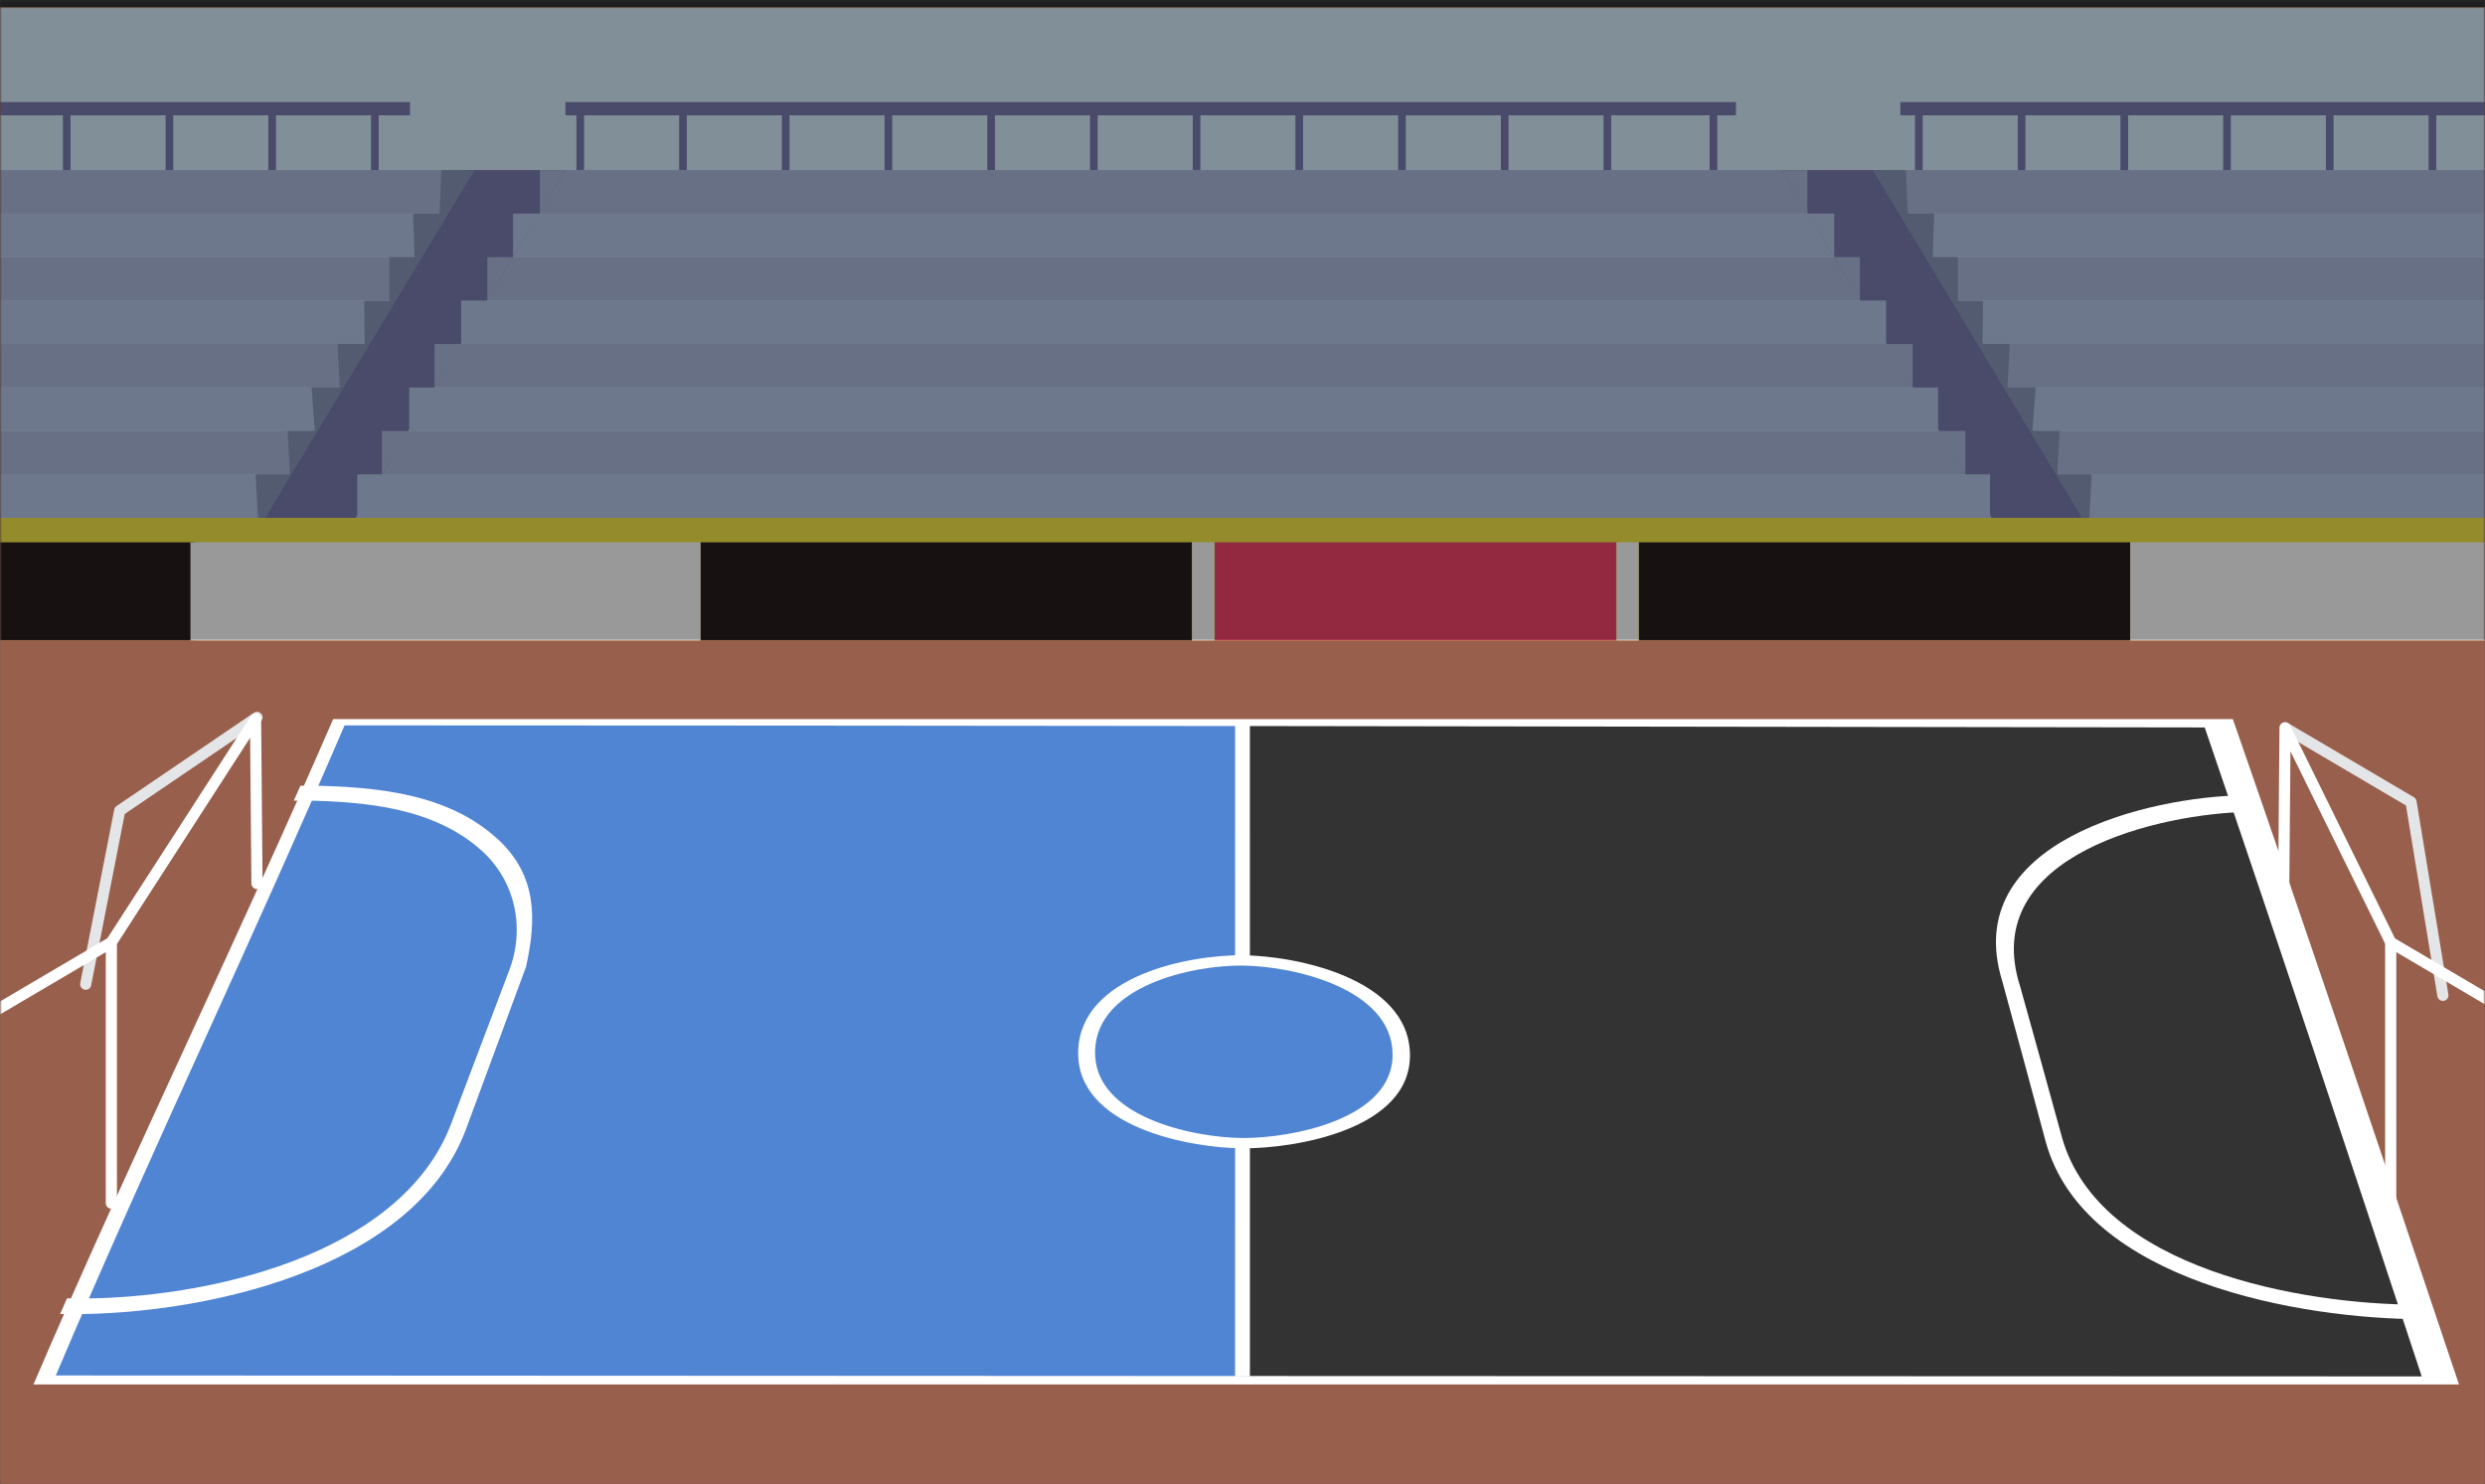 <svg width="668" height="399" viewBox="0 0 668 399" fill="none" xmlns="http://www.w3.org/2000/svg">
<rect x="0" y="0" width="668" height="399" fill="#333333" stroke="none"/>
<mask id="mask0_450_534" style="mask-type:alpha" maskUnits="userSpaceOnUse" x="0" y="0" width="668" height="399">
<rect width="668" height="399" fill="#D9D9D9"/>
</mask>
<g mask="url(#mask0_450_534)">
<path fill-rule="evenodd" clip-rule="evenodd" d="M0 2H668V447H0V2ZM333.5 194.172V371.896C439.996 371.938 546.493 371.972 652.991 372C633.753 312.786 614.506 253.563 594.653 194.561C507.6 194.412 420.55 194.274 333.5 194.172Z" fill="#FF9E80"/>
<mask id="mask1_450_534" style="mask-type:luminance" maskUnits="userSpaceOnUse" x="0" y="2" width="668" height="397">
<path d="M668 2H0V399H668V2Z" fill="white"/>
</mask>
<g mask="url(#mask1_450_534)">
<path d="M668.062 2H-0.053V165.769H668.062V2Z" fill="#D7EEFF"/>
<path fill-rule="evenodd" clip-rule="evenodd" d="M668 161H0V399H668V161ZM14 370.753C226.667 370.863 439.324 370.945 651.991 371C632.753 312.119 613.506 253.229 593.653 194.558C426.303 194.274 258.962 194.027 91.62 194C79.675 222.164 67.172 250.066 54.669 277.967C40.862 308.779 27.056 339.59 14 370.753Z" fill="black" fill-opacity="0.4"/>
<path fill-rule="evenodd" clip-rule="evenodd" d="M659.639 368.094C640.048 309.754 620.458 251.419 600.214 193.305H89.559C77.175 221.88 64.152 250.163 51.129 278.445C36.801 309.56 22.473 340.675 8.998 372.178H661.011L659.639 368.094ZM333.5 195.171V369.899C439.33 369.939 545.159 369.973 650.991 370C631.753 311.784 612.506 253.559 592.653 195.551C506.267 195.407 419.883 195.272 333.5 195.171Z" fill="white"/>
<path fill-rule="evenodd" clip-rule="evenodd" d="M333.5 195.169C253.206 195.076 172.913 195.013 92.62 195C80.675 222.846 68.172 250.432 55.669 278.019C41.862 308.482 28.056 338.945 15 369.756C121.168 369.81 227.334 369.857 333.5 369.898V195.169Z" fill="#5085D3"/>
<path d="M335.988 370C334.394 370 333.594 370 332 370C332 311.664 332.014 253.336 332.014 195C333.594 195 334.401 195 335.988 195C336.01 253.336 335.995 311.664 335.995 370H335.988Z" fill="white"/>
<path d="M379.014 283.32C379.415 303.719 347.894 308.792 334 308.694C319.927 308.596 289.253 303.051 289.832 282.546C290.402 262.289 319.625 256.682 334 256.798C348.393 256.914 378.613 263.019 379.014 283.32Z" fill="white"/>
<path d="M374.347 283.258C374.632 300.853 347.155 306.006 334 305.917C320.685 305.828 293.965 300.221 294.365 282.564C294.766 265.12 320.31 259.441 334 259.566C347.716 259.691 374.071 265.751 374.347 283.249V283.258Z" fill="#5085D3"/>
<path d="M133.671 225.47C120.293 213.197 100.921 211.542 84.017 211.203C82.957 211.186 81.843 211.212 80.748 211.239C80.044 212.841 79.688 213.642 78.975 215.235C80.071 215.208 81.184 215.182 82.253 215.199C98.321 215.529 116.677 217.131 129.476 228.665C138.614 236.898 141.251 249.732 136.78 261.115C131.578 274.883 126.341 288.651 121.148 302.419C107.361 338.002 54.518 349.144 21.269 349.064C20.174 349.064 19.078 349.047 18.009 349.02C17.27 350.702 16.905 351.539 16.166 353.221C17.243 353.247 18.33 353.265 19.425 353.265C54.393 353.327 110.941 341.553 125.21 303.692C130.607 289.078 136.014 274.482 141.411 259.869C144.288 246.848 144.333 235.216 133.68 225.452L133.671 225.47Z" fill="white"/>
<path d="M604.602 218.243C605.671 218.225 606.793 218.279 607.898 218.314C607.283 216.543 606.971 215.644 606.357 213.856C605.261 213.82 604.13 213.775 603.07 213.793C577.873 214.14 526.473 226.138 538.274 263.9C542.202 278.256 546.077 292.629 549.933 307.003C560.381 344.686 618.817 354.547 650.837 354.618C651.932 354.618 653.028 354.618 654.106 354.591C653.58 353.034 653.322 352.251 652.796 350.693C651.719 350.711 650.623 350.72 649.528 350.72C619.209 350.64 564.424 341.312 554.306 305.837C550.583 292.291 546.843 278.754 543.057 265.226C531.496 229.439 581.472 218.573 604.62 218.243H604.602Z" fill="white"/>
<path d="M614.56 195.833L648.12 215.6L656.68 267.558" stroke="#E4E5E6" stroke-width="3" stroke-linecap="round" stroke-linejoin="round"/>
<path d="M613.883 239.826L614.257 195.637L642.652 253.327V323.415" stroke="white" stroke-width="3" stroke-linecap="round" stroke-linejoin="round"/>
<path d="M642.652 253.327L676.212 273.094L684.21 324.029" stroke="white" stroke-width="3" stroke-linecap="round" stroke-linejoin="round"/>
<path d="M69.08 192.852L32.18 217.923L23.041 264.577" stroke="#E4E5E6" stroke-width="3" stroke-linecap="round" stroke-linejoin="round"/>
<path d="M69.08 237.494L68.697 193.305L29.935 253.327V323.415" stroke="white" stroke-width="3" stroke-linecap="round" stroke-linejoin="round"/>
<path d="M29.935 253.327L-3.625 273.094L-4.667 330.143" stroke="white" stroke-width="3" stroke-linecap="round" stroke-linejoin="round"/>
<path d="M682.999 127.517H-14.999V139.211H682.999V127.517Z" fill="#B5C8EA"/>
<path d="M674.796 115.84H-14.999V127.517H674.796V115.84Z" fill="#ACBADD"/>
<path d="M682.571 104.145H-15.426V115.84H682.571V104.145Z" fill="#B5C8EA"/>
<path d="M670.396 92.469H-15.426V104.145H670.396V92.469Z" fill="#ACBADD"/>
<path d="M682.571 80.774H-15.426V92.469H682.571V80.774Z" fill="#B5C8EA"/>
<path d="M670.396 69.097H-15.426V80.774H670.396V69.097Z" fill="#ACBADD"/>
<path d="M682.571 57.403H-15.426V69.097H682.571V57.403Z" fill="#B5C8EA"/>
<path d="M670.396 45.735H-15.426V57.411H670.396V45.735Z" fill="#ACBADD"/>
<path d="M62.961 153.647L124.854 45.735H152.001L87.971 151.849L62.961 153.647Z" fill="#7B7BB2"/>
<path d="M127.57 45.735H118.655L118.147 57.411C118.147 57.411 110.808 57.411 110.968 57.411C111.128 57.411 111.44 69.106 111.44 69.106H104.671V80.907H97.902L98.045 92.469H90.741L91.347 104.145H83.758L84.64 115.84H77.31L77.942 127.517H68.724L69.49 142.264L127.57 45.735Z" fill="#8898BA"/>
<path d="M152.001 45.735H145.116V57.403L152.001 45.735Z" fill="#ACBADD"/>
<path d="M137.902 69.097H131.008V80.774L137.902 69.097Z" fill="#ACBADD"/>
<path d="M124.141 92.469H116.793V104.145L124.141 92.469Z" fill="#ACBADD"/>
<path d="M110.006 115.84H102.649V127.517L110.006 115.84Z" fill="#ACBADD"/>
<path d="M145.116 57.411L137.902 57.403V69.097L145.116 57.411Z" fill="#B5C8EA"/>
<path d="M131.177 80.783L123.963 80.774V92.469L131.177 80.783Z" fill="#B5C8EA"/>
<path d="M117.221 104.154L110.006 104.145V115.84L117.221 104.154Z" fill="#B5C8EA"/>
<path d="M103.237 127.526L96.023 127.517V139.211L103.237 127.526Z" fill="#B5C8EA"/>
<path d="M568.014 153.647L506.121 45.735H478.974L543.004 151.849L568.014 153.647Z" fill="#7B7BB2"/>
<path d="M503.405 45.735H512.32L512.828 57.411C512.828 57.411 520.167 57.411 520.007 57.411C519.847 57.411 519.535 69.106 519.535 69.106H526.304V80.907H533.073L532.93 92.469H540.234L539.628 104.145H547.217L546.335 115.84H553.665L553.033 127.517H562.251L561.485 142.264L503.405 45.735Z" fill="#8898BA"/>
<path d="M478.974 45.735H485.859V57.403L478.974 45.735Z" fill="#ACBADD"/>
<path d="M493.073 69.097H499.958V80.774L493.073 69.097Z" fill="#ACBADD"/>
<path d="M506.834 92.469H514.182V104.145L506.834 92.469Z" fill="#ACBADD"/>
<path d="M520.969 115.84H528.326V127.517L520.969 115.84Z" fill="#ACBADD"/>
<path d="M485.859 57.411L493.073 57.403V69.097L485.859 57.411Z" fill="#B5C8EA"/>
<path d="M499.798 80.783L507.012 80.774V92.469L499.798 80.783Z" fill="#B5C8EA"/>
<path d="M513.754 104.154L520.969 104.145V115.84L513.754 104.154Z" fill="#B5C8EA"/>
<path d="M527.738 127.526L534.952 127.517V139.211L527.738 127.526Z" fill="#B5C8EA"/>
<path d="M689.599 27.445H510.842V30.996H689.599V27.445Z" fill="#7B7BB2"/>
<path d="M654.898 29.216H652.841V45.726H654.898V29.216Z" fill="#7B7BB2"/>
<path d="M627.288 29.216H625.23V45.726H627.288V29.216Z" fill="#7B7BB2"/>
<path d="M599.677 29.216H597.62V45.726H599.677V29.216Z" fill="#7B7BB2"/>
<path d="M572.066 29.216H570.009V45.726H572.066V29.216Z" fill="#7B7BB2"/>
<path d="M544.456 29.216H542.398V45.726H544.456V29.216Z" fill="#7B7BB2"/>
<path d="M516.845 29.216H514.788V45.726H516.845V29.216Z" fill="#7B7BB2"/>
<path d="M466.647 27.445H152.001V30.996H466.647V27.445Z" fill="#7B7BB2"/>
<path d="M461.624 29.216H459.566V45.726H461.624V29.216Z" fill="#7B7BB2"/>
<path d="M433.122 29.216H431.065V45.726H433.122V29.216Z" fill="#7B7BB2"/>
<path d="M405.512 29.216H403.454V45.726H405.512V29.216Z" fill="#7B7BB2"/>
<path d="M377.901 29.216H375.844V45.726H377.901V29.216Z" fill="#7B7BB2"/>
<path d="M350.29 29.216H348.233V45.726H350.29V29.216Z" fill="#7B7BB2"/>
<path d="M322.68 29.216H320.622V45.726H322.68V29.216Z" fill="#7B7BB2"/>
<path d="M295.069 29.216H293.012V45.726H295.069V29.216Z" fill="#7B7BB2"/>
<path d="M267.458 29.216H265.401V45.726H267.458V29.216Z" fill="#7B7BB2"/>
<path d="M239.848 29.216H237.79V45.726H239.848V29.216Z" fill="#7B7BB2"/>
<path d="M212.237 29.216H210.18V45.726H212.237V29.216Z" fill="#7B7BB2"/>
<path d="M184.626 29.216H182.569V45.726H184.626V29.216Z" fill="#7B7BB2"/>
<path d="M157.016 29.216H154.958V45.726H157.016V29.216Z" fill="#7B7BB2"/>
<path d="M110.22 27.445H-14.999V30.996H110.22V27.445Z" fill="#7B7BB2"/>
<path d="M101.794 29.216H99.737V45.726H101.794V29.216Z" fill="#7B7BB2"/>
<path d="M74.184 29.216H72.126V45.726H74.184V29.216Z" fill="#7B7BB2"/>
<path d="M46.573 29.216H44.516V45.726H46.573V29.216Z" fill="#7B7BB2"/>
<path d="M18.962 29.216H16.905V45.726H18.962V29.216Z" fill="#7B7BB2"/>
<path d="M682.571 139.211H-14.295V172.132H682.571V139.211Z" fill="#F7E74B"/>
<path d="M52.443 145.788H-14.295V172.132H52.443V145.788Z" fill="#281C1D"/>
<path d="M320.391 145.788H188.305V172.132H320.391V145.788Z" fill="#281C1D"/>
<path d="M326.429 145.788H320.453V172.132H326.429V145.788Z" fill="white"/>
<path d="M572.627 145.788H440.542V172.132H572.627V145.788Z" fill="#281C1D"/>
<path d="M440.479 145.788H434.574V172.132H440.479V145.788Z" fill="white"/>
<path d="M682.571 145.788H572.627V172.132H682.571V145.788Z" fill="white"/>
<path d="M188.305 145.788H51.196V172.132H188.305V145.788Z" fill="white"/>
<path d="M434.449 145.788H326.554V172.132H434.449V145.788Z" fill="#F4456A"/>
</g>
<rect width="668" height="172" fill="black" fill-opacity="0.4"/>
</g>
</svg>
